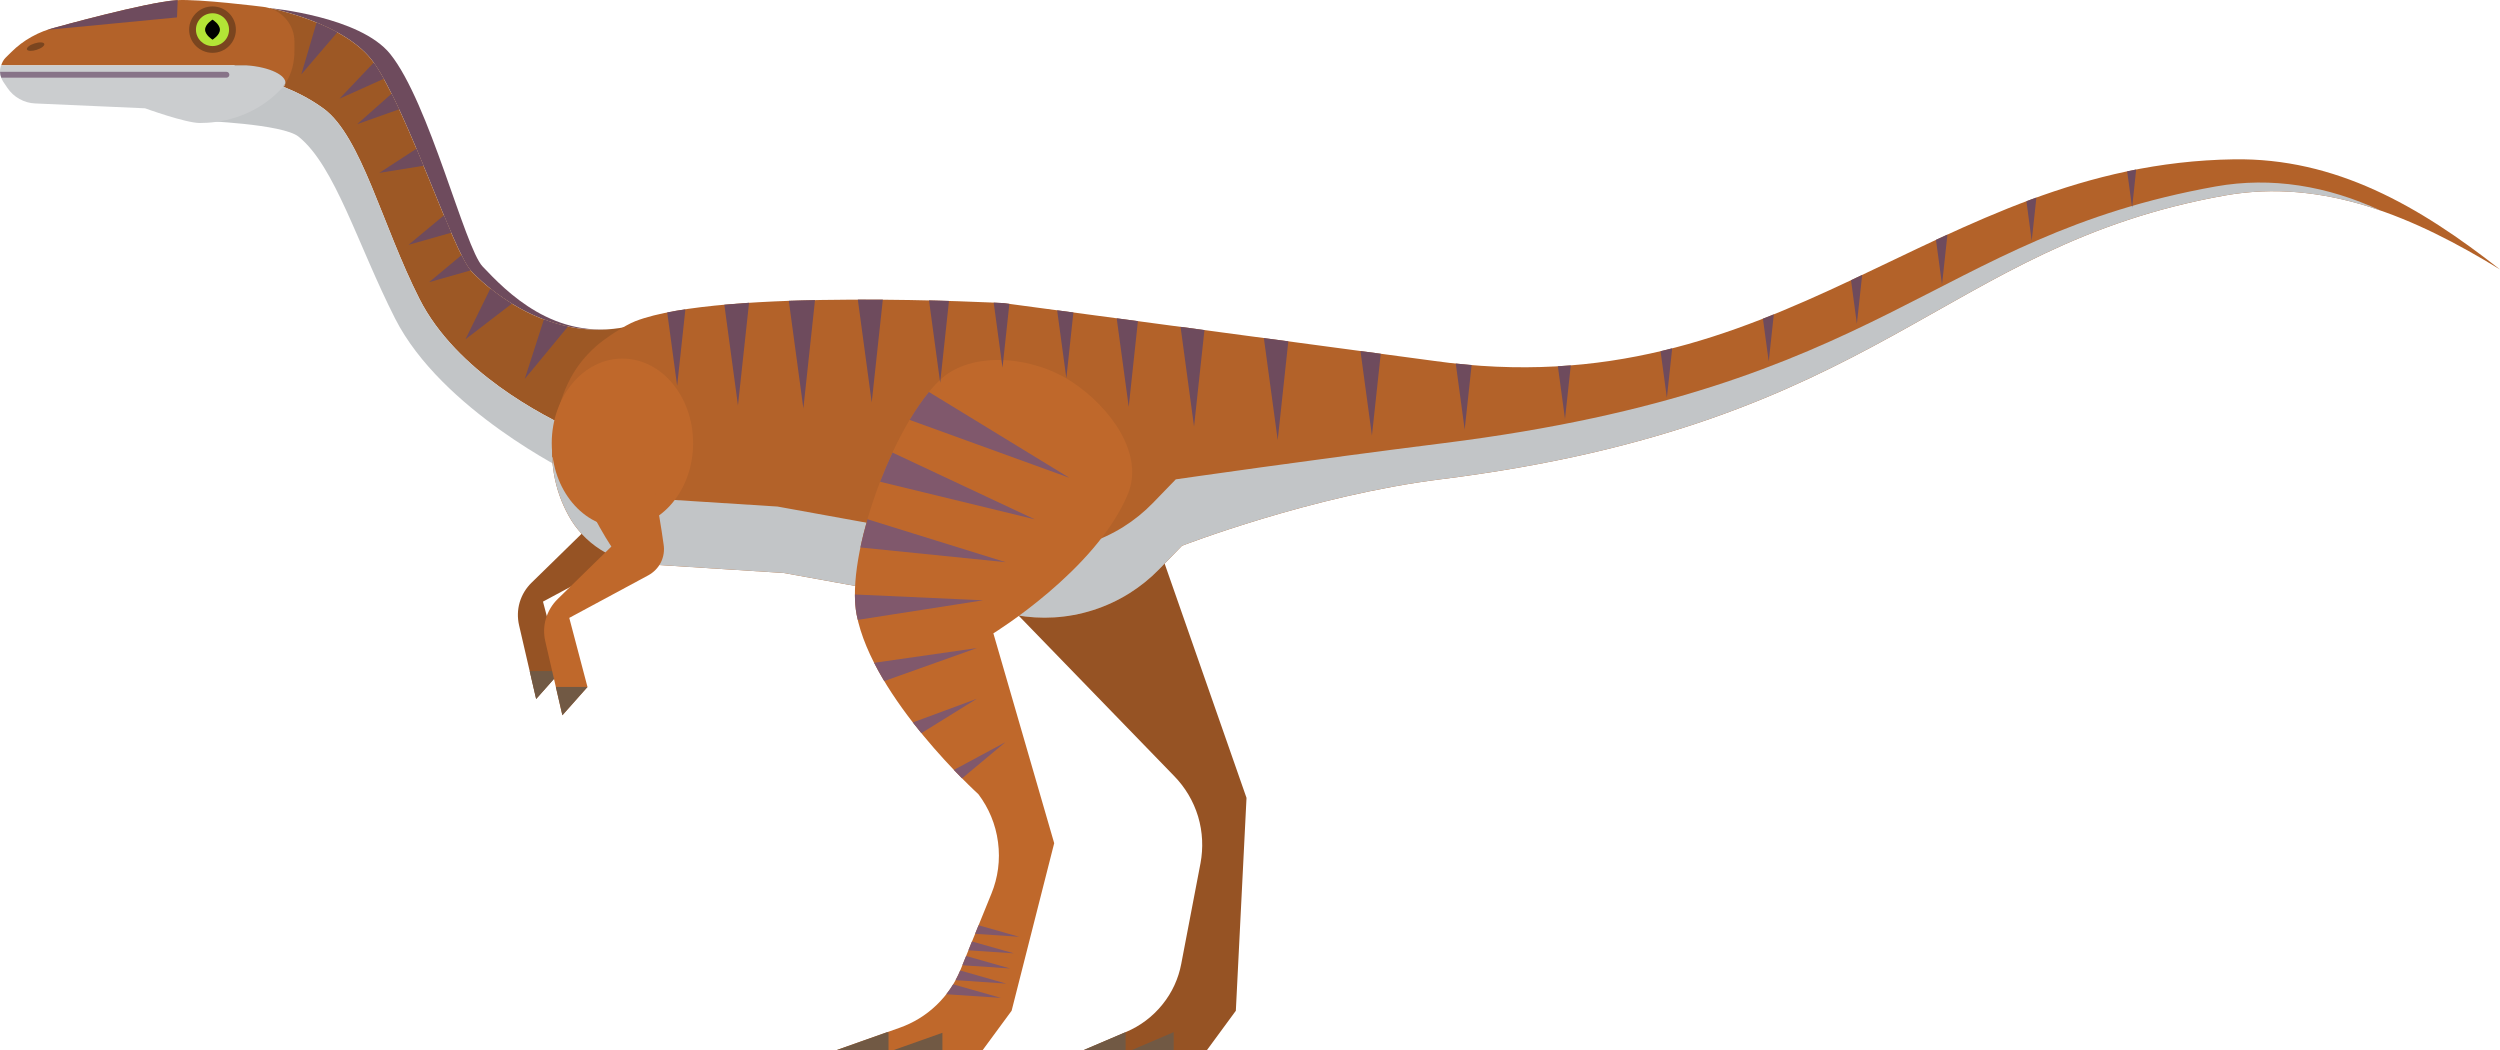 <svg width="1000" height="420" viewBox="0 0 1000 420" fill="none" xmlns="http://www.w3.org/2000/svg">
<g clip-path="url(#clip0_2175_789)">
<path d="M254.933 211.238C255.344 213.627 255.004 216.141 253.874 218.429C252.716 220.756 250.92 222.53 248.775 223.671L217.194 240.647L224.481 268.292L214.457 279.6L207.611 250.032C206.954 247.126 206.982 244.016 207.87 240.941C208.785 237.876 210.437 235.211 212.573 233.125L234.066 212.12C234.066 212.12 219.16 190.233 220.085 175.743C220.381 170.992 224.231 164.924 229.212 163.668C234.184 162.402 242.53 165.335 245.024 169.397C250.625 178.603 254.933 211.238 254.933 211.238Z" fill="#965324"/>
<path d="M211.894 268.43L214.459 279.596L224.368 268.43H211.894Z" fill="#715944"/>
<path d="M396.461 234.926L469.746 310.498C474.027 314.909 477.346 320.353 479.241 326.601C481.106 332.876 481.323 339.229 480.209 345.244L472.492 385.58C471.396 391.345 468.919 396.951 464.943 401.835C460.995 406.744 456.042 410.371 450.62 412.698L433.525 420.005H482.803L494.336 404.302L498.607 319.151L460.304 209.562L396.461 234.926Z" fill="#965324"/>
<path d="M450.254 412.912H450.12L433.526 420.006H450.254V412.912Z" fill="#715944"/>
<path d="M469.486 412.912H469.324L452.74 420.006H469.486V412.912Z" fill="#715944"/>
<path d="M149.469 25.005C163.154 44.468 181.337 100.88 188.472 108.41C197.895 118.383 221.758 136.625 250.511 130.742C221.758 136.625 202.463 116.547 193.021 106.574C185.886 99.053 171.743 41.056 156.091 21.601C143.968 6.522 107.98 3.261 107.98 3.261C107.98 3.261 138.34 9.169 149.469 25.005Z" fill="#6E4B5D"/>
<path d="M167.791 119.576C152.812 90.035 144.574 54.627 129.488 43.479C116.385 33.828 101.209 31.092 101.209 31.092L80.218 48.309L107.977 3.261C107.977 3.261 138.336 9.169 149.465 25.005C163.15 44.468 181.333 100.88 188.468 108.41C197.891 118.383 221.754 136.625 250.507 130.742C243.688 141.704 235.548 160.793 230.809 172.574C217.14 166.435 182.526 148.576 167.791 119.576Z" fill="#9D5825"/>
<path d="M101.21 31.093C101.21 31.093 116.386 33.829 129.489 43.48C144.575 54.628 152.813 90.035 167.792 119.577C182.527 148.576 217.141 166.435 230.81 172.575C228.333 178.689 228.162 189.169 228.162 189.169C228.162 189.169 176.605 163.959 158.055 127.438C143.059 97.894 134.038 66.436 119.446 54.673C113.074 49.514 80.219 48.309 80.219 48.309L101.21 31.093Z" fill="#C2C5C7"/>
<path d="M98.456 26.131H0.481C0.858 24.981 1.397 23.921 2.231 23.092L4.538 20.811C6.9 18.467 9.609 16.39 12.669 14.706C15.72 13.005 18.925 11.765 22.145 10.999C22.145 10.999 58.206 0.955 70.572 0.083C79.269 -0.532 104.999 2.702 104.999 2.702C108.373 3.041 111.649 4.574 114.09 7.255C116.574 9.938 117.778 13.317 117.778 16.675V20.276C117.778 24.74 116.773 29.464 114.143 33.34C114.628 30.205 107.96 26.737 98.456 26.131Z" fill="#B36229"/>
<path d="M0.399 26.127H0.48C0.302 26.642 0.095 27.15 0.042 27.693C0.079 27.159 0.231 26.626 0.399 26.127Z" fill="#CBCDCF"/>
<path d="M112.464 35.623C113.146 34.911 113.622 34.117 114.142 33.342C114.026 34.136 113.585 34.911 112.464 35.623Z" fill="#CBCDCF"/>
<path d="M0.482 26.127H98.456C107.96 26.733 114.628 30.201 114.143 33.336C113.623 34.112 113.147 34.906 112.465 35.618C101.121 47.417 87.445 49.2 79.915 49.2C74.234 49.2 58.017 43.318 58.017 43.318L14.024 41.376C11.897 41.286 9.771 40.706 7.788 39.593C5.804 38.496 4.198 36.981 2.996 35.209L1.263 32.65C0.347 31.243 -0.154 29.523 0.042 27.697C0.096 27.153 0.303 26.643 0.482 26.127Z" fill="#CBCDCF"/>
<path d="M227.409 206.211C221.684 195.864 219.396 183.576 221.765 171.063C224.134 158.551 227.994 147.633 238.628 138.312C242.091 135.283 249.81 130.167 254.135 128.473C288.472 115.133 401.468 121.246 401.468 121.246L573.391 144.328C712.361 163.961 773.172 65.53 893.571 63.73C934.253 63.115 967.612 82.347 1000 107.789C966.149 87.024 929.586 71.1 889.919 78.202C775.908 98.638 754.307 169.396 576.146 191.738C524.562 198.208 472.788 218.313 472.788 218.313L463.598 227.769C456.535 235.006 447.641 240.709 437.286 244.033C426.938 247.347 416.366 247.857 406.377 246.055L313.457 229.186L258.138 225.665C251.981 225.282 245.851 223.411 240.26 219.881C234.715 216.371 230.398 211.639 227.446 206.282L227.409 206.211Z" fill="#B36229"/>
<path d="M886.276 74.585C772.273 95.046 755.536 154.907 577.359 177.267C525.773 183.728 470.32 191.738 470.32 191.738L461.157 201.194C454.112 208.458 445.228 214.153 434.88 217.458C424.523 220.765 413.935 221.291 403.945 219.482L311.007 202.62L255.688 199.092C250.196 198.752 227.705 188.727 220.875 182.792C221.189 191.132 223.487 199.126 227.409 206.212L227.446 206.283C230.398 211.639 234.715 216.372 240.26 219.882C245.851 223.412 251.981 225.282 258.138 225.666L313.457 229.186L406.377 246.056C416.366 247.857 426.938 247.348 437.286 244.034C447.641 240.71 456.535 235.007 463.598 227.77L472.788 218.314C472.788 218.314 524.561 198.208 576.146 191.738C754.307 169.397 775.908 98.638 889.919 78.202C911.638 74.326 932.403 77.348 952.318 84.254C931.014 74.371 908.657 70.584 886.276 74.585Z" fill="#C2C5C7"/>
<path d="M342.633 245.778C349.031 279.304 391.344 317.661 391.344 317.661C395.438 323.096 398.274 329.619 399.207 336.856C400.176 344.092 399.154 351.106 396.586 357.425L384.184 387.955C382.076 393.133 378.861 397.955 374.555 402.073C370.246 406.207 365.247 409.183 359.952 411.072L334.717 420.003H393.096L404.646 404.3L421.678 337.275L397.349 253.334C397.349 253.334 438.407 228.123 451.115 197.726C457.801 181.729 444.338 163.032 428.787 152.747C413.244 142.446 388.508 140.057 375.918 152.052C357.261 169.759 338.091 221.947 342.633 245.778Z" fill="#BF682B"/>
<path d="M355.403 412.912H354.73L334.717 420.006H355.403V412.912Z" fill="#715944"/>
<path d="M376.968 413.112L357.529 420.002H376.968V413.112Z" fill="#715944"/>
<path d="M94.355 11.871C94.355 6.737 90.163 2.566 85.013 2.566C79.834 2.566 75.652 6.737 75.652 11.871C75.652 16.985 79.834 21.139 85.013 21.139C90.163 21.139 94.355 16.985 94.355 11.871Z" fill="#7A451F"/>
<path d="M91.618 11.872C91.618 8.218 88.666 5.304 85.014 5.304C81.369 5.304 78.381 8.218 78.381 11.872C78.381 15.49 81.369 18.423 85.014 18.423C88.666 18.423 91.618 15.49 91.618 11.872Z" fill="#B3E436"/>
<path d="M87.964 11.872C87.964 9.644 85.012 7.86 85.012 7.86C85.012 7.86 82.04 9.644 82.04 11.872C82.04 14.064 85.012 15.873 85.012 15.873C85.012 15.873 87.964 14.064 87.964 11.872Z" fill="black"/>
<path d="M220.698 177.265C220.698 195.909 233.36 211.067 248.968 211.067C264.592 211.067 277.245 195.909 277.245 177.265C277.245 158.578 264.592 143.437 248.968 143.437C233.36 143.437 220.698 158.578 220.698 177.265Z" fill="#BF682B"/>
<path d="M265.436 217.733C265.829 220.111 265.489 222.625 264.375 224.924C263.21 227.242 261.396 228.996 259.288 230.146L227.706 247.151L234.993 274.785L224.951 286.104L218.121 256.534C217.439 253.621 217.457 250.493 218.373 247.417C219.288 244.353 220.94 241.704 223.076 239.611L244.551 218.615C244.551 218.615 229.672 196.728 230.569 182.22C230.884 177.478 234.725 171.435 239.732 170.161C244.694 168.887 253.033 171.837 255.509 175.883C261.1 185.098 265.436 217.733 265.436 217.733Z" fill="#BF682B"/>
<path d="M224.951 286.104L234.993 274.784H222.339L224.951 286.104Z" fill="#715944"/>
<path d="M91.743 29.908C91.743 29.24 91.231 28.724 90.567 28.724H0.023C0.06 29.552 0.231 30.346 0.499 31.076H90.567C91.231 31.076 91.743 30.56 91.743 29.908Z" fill="#877388"/>
<path d="M850.863 68.525L852.846 83.052L854.471 67.803C853.269 68.044 852.065 68.275 850.863 68.525Z" fill="#6E4B5D"/>
<path d="M810.567 80.489L812.687 96.317L814.561 79.011C813.232 79.5 811.887 79.982 810.567 80.489Z" fill="#6E4B5D"/>
<path d="M270.854 154.309L274.157 123.741C271.617 124.106 269.185 124.533 266.888 124.97L270.854 154.309Z" fill="#6E4B5D"/>
<path d="M289.737 121.88L295.185 162.153L299.618 121.113C296.253 121.336 292.941 121.595 289.737 121.88Z" fill="#6E4B5D"/>
<path d="M774.391 95.943L776.804 113.839L778.976 93.822C777.451 94.527 775.907 95.23 774.391 95.943Z" fill="#6E4B5D"/>
<path d="M664.221 140.487L666.752 159.131L668.878 139.33C667.343 139.739 665.792 140.113 664.221 140.487Z" fill="#6E4B5D"/>
<path d="M626 167.573L628.316 146.159C626.603 146.302 624.897 146.407 623.147 146.506L626 167.573Z" fill="#6E4B5D"/>
<path d="M705.171 127.483L707.494 144.621L709.532 125.736C708.051 126.342 706.625 126.904 705.171 127.483Z" fill="#6E4B5D"/>
<path d="M740.404 112.086L742.748 129.543L744.865 109.983C743.393 110.677 741.895 111.4 740.404 112.086Z" fill="#6E4B5D"/>
<path d="M585.874 171.809L588.647 146.02C586.548 145.85 584.42 145.653 582.303 145.421L585.874 171.809Z" fill="#6E4B5D"/>
<path d="M544.188 140.415L548.774 174.227L552.301 141.503L544.188 140.415Z" fill="#6E4B5D"/>
<path d="M505.545 135.229L511.083 176.035L515.328 136.528L505.545 135.229Z" fill="#6E4B5D"/>
<path d="M455.162 128.456L446.673 127.315L451.492 162.739L455.162 128.456Z" fill="#6E4B5D"/>
<path d="M429.359 124.982L422.853 124.119L426.541 151.273L429.359 124.982Z" fill="#6E4B5D"/>
<path d="M401.468 121.243C401.468 121.243 400.032 121.156 397.474 121.039L401.001 147.053L403.748 121.539L401.468 121.243Z" fill="#6E4B5D"/>
<path d="M343.134 119.845L348.688 160.954L353.13 119.871C349.855 119.845 346.527 119.836 343.134 119.845Z" fill="#6E4B5D"/>
<path d="M477.616 170.599L481.781 132.03L472.222 130.738L477.616 170.599Z" fill="#6E4B5D"/>
<path d="M371.601 120.158L376.07 153.096L379.588 120.372C377.085 120.3 374.427 120.229 371.601 120.158Z" fill="#6E4B5D"/>
<path d="M321.352 163.353L326.002 120.041C322.494 120.096 318.992 120.211 315.521 120.335L321.352 163.353Z" fill="#6E4B5D"/>
<path d="M342.633 245.776C342.767 246.497 342.929 247.229 343.098 247.95L393.284 240.116L341.968 237.791C341.977 240.697 342.175 243.387 342.633 245.776Z" fill="#80586C"/>
<path d="M357 181.035C355.231 184.806 353.572 188.717 352.037 192.701L413.888 207.735L357 181.035Z" fill="#80586C"/>
<path d="M402.294 224.88L346.995 207.705C345.899 211.529 344.931 215.307 344.168 218.988L402.294 224.88Z" fill="#80586C"/>
<path d="M384.812 311.352L402.158 296.869L381.544 307.973C382.711 309.222 383.806 310.326 384.812 311.352Z" fill="#80586C"/>
<path d="M363.848 167.963L427.754 191.133L371.565 156.797C368.954 159.996 366.369 163.765 363.848 167.963Z" fill="#80586C"/>
<path d="M390.728 279.502L365.114 288.976C366.235 290.438 367.403 291.882 368.542 293.262L390.728 279.502Z" fill="#80586C"/>
<path d="M390.752 259.225L349.631 265.124C350.87 267.575 352.27 270.026 353.696 272.431L390.752 259.225Z" fill="#80586C"/>
<path d="M126.634 9.019L120.514 29.765L134.927 12.932C132.181 11.451 129.371 10.159 126.634 9.019Z" fill="#6E4B5D"/>
<path d="M156.645 37.463L142.852 49.673L159.652 43.719C158.629 41.562 157.632 39.469 156.645 37.463Z" fill="#6E4B5D"/>
<path d="M166.573 59.48L151.719 69.156L169.409 66.305C168.485 64.024 167.551 61.743 166.573 59.48Z" fill="#6E4B5D"/>
<path d="M135.78 39.488L153.495 31.521C152.122 29.07 150.795 26.878 149.493 25.042L135.78 39.488Z" fill="#6E4B5D"/>
<path d="M217.564 127.771L209.899 151.575L227.193 130.604C223.846 129.91 220.633 128.929 217.564 127.771Z" fill="#6E4B5D"/>
<path d="M196.151 115.424L186.173 135.725L204.749 121.474C201.573 119.523 198.71 117.446 196.151 115.424Z" fill="#6E4B5D"/>
<path d="M177.575 86.134L163.396 97.933L180.492 93.086C179.549 90.91 178.562 88.585 177.575 86.134Z" fill="#6E4B5D"/>
<path d="M184.59 102.059L171.614 112.885L188.252 108.155C187.255 106.977 186.009 104.875 184.59 102.059Z" fill="#6E4B5D"/>
<path d="M384.938 386.104L404.054 387.396L386.445 382.396L384.938 386.104Z" fill="#80586C"/>
<path d="M402.508 393.447L384.082 388.198C383.518 389.509 382.917 390.81 382.217 392.057L402.508 393.447Z" fill="#80586C"/>
<path d="M381.257 393.73C380.431 395.094 379.534 396.413 378.511 397.696L400.39 399.159L381.257 393.73Z" fill="#80586C"/>
<path d="M390.035 373.52L407.696 374.723L391.434 370.107L390.035 373.52Z" fill="#80586C"/>
<path d="M388.779 376.589L387.353 380.126L405.58 381.338L388.779 376.589Z" fill="#80586C"/>
<path d="M70.805 6.962L71.083 0.056C70.895 0.065 70.734 0.074 70.572 0.083C58.206 0.956 22.145 10.999 22.145 10.999C21.087 11.249 20.019 11.587 18.96 11.945L70.805 6.962Z" fill="#6E4B5D"/>
<path d="M17.723 17.553C17.947 18.257 16.574 19.343 14.653 19.933C12.732 20.555 10.992 20.459 10.768 19.754C10.553 19.031 11.898 17.962 13.828 17.365C15.767 16.742 17.517 16.839 17.723 17.553Z" fill="#7A451F"/>
</g>
<defs>
<clipPath id="clip0_2175_789">
<rect width="1000" height="420" fill="white"/>
</clipPath>
</defs>
</svg>
